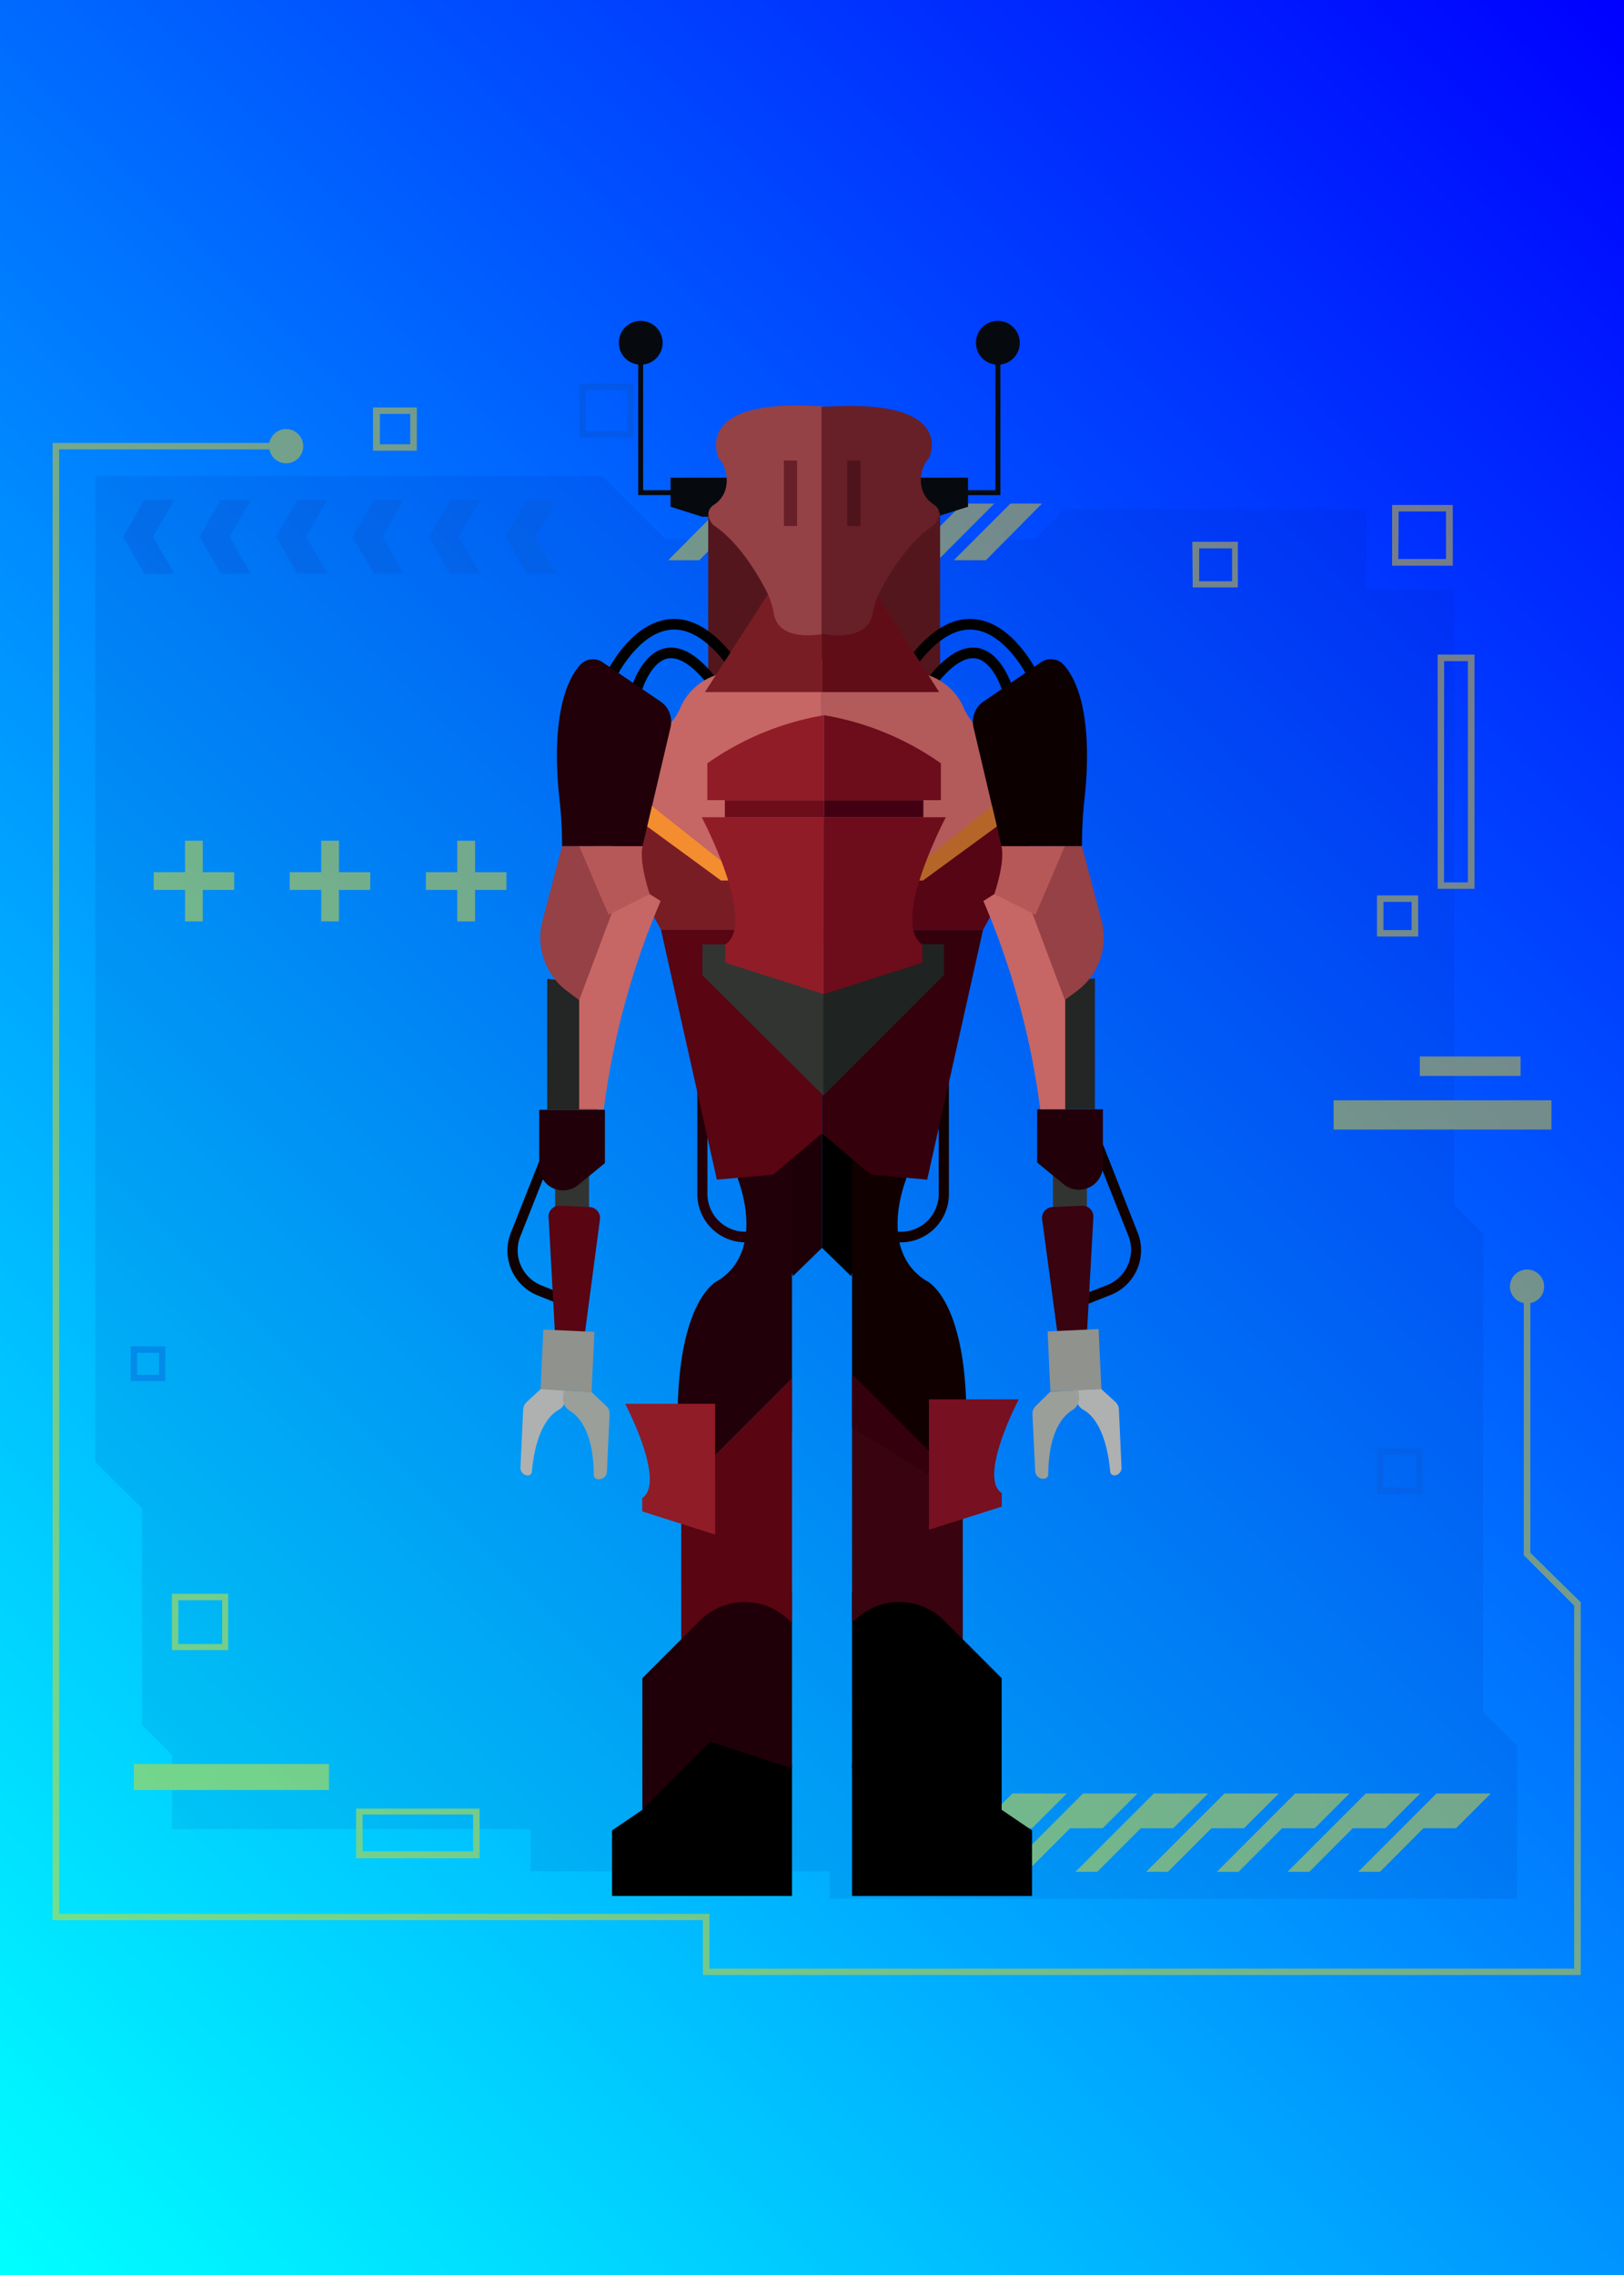 <svg xmlns="http://www.w3.org/2000/svg" xmlns:xlink="http://www.w3.org/1999/xlink" viewBox="0 0 148.25 207.55"><defs><linearGradient id="Degradado_sin_nombre_6" x1="-14.83" y1="192.72" x2="163.07" y2="14.83" gradientUnits="userSpaceOnUse"><stop offset="0" stop-color="aqua"/><stop offset="1" stop-color="blue"/></linearGradient></defs><title>Asset 130</title><g id="Layer_2" data-name="Layer 2"><g id="Layer_3" data-name="Layer 3"><rect width="148.25" height="207.55" style="fill:url(#Degradado_sin_nombre_6)"/><g style="opacity:0.45"><polygon points="135.39 156.18 135.39 112.55 132.72 109.88 132.72 53.79 124.71 53.79 124.71 46.44 97.18 46.44 94.44 49.19 60.75 49.19 54.99 43.43 8.69 43.43 8.69 133.36 12.97 137.63 12.97 157.37 15.71 160.11 15.71 166.87 48.43 166.87 48.43 170.72 75.74 170.72 75.74 173.22 138.49 173.22 138.49 159.28 135.39 156.18" style="fill:#00158e;opacity:0.2"/><path d="M139.7,141.66V118.88a1.53,1.53,0,0,0,1.26-1.5,1.56,1.56,0,1,0-3.12,0,1.53,1.53,0,0,0,1.26,1.5v23l4.6,4.6v33.12H64.76v-5H5.4V41H24.59a1.56,1.56,0,1,0,0-.59H4.8V175.18H64.16v5H144.3v-34Z" style="fill:gold"/><polygon points="84.78 166.79 87.76 166.79 90.94 163.62 85.97 163.62 78.82 170.77 80.81 170.77 84.78 166.79" style="fill:gold"/><polygon points="91.24 166.79 94.21 166.79 97.39 163.62 92.42 163.62 85.27 170.77 87.26 170.77 91.24 166.79" style="fill:gold"/><polygon points="97.69 166.79 100.66 166.79 103.84 163.62 98.87 163.62 91.72 170.77 93.71 170.77 97.69 166.79" style="fill:gold"/><polygon points="104.14 166.79 107.11 166.79 110.29 163.62 105.33 163.62 98.17 170.77 100.16 170.77 104.14 166.79" style="fill:gold"/><polygon points="110.59 166.79 113.56 166.79 116.74 163.62 111.78 163.62 104.62 170.77 106.61 170.77 110.59 166.79" style="fill:gold"/><polygon points="117.04 166.79 120.02 166.79 123.19 163.62 118.23 163.62 111.08 170.77 113.06 170.77 117.04 166.79" style="fill:gold"/><polygon points="123.49 166.79 126.47 166.79 129.64 163.62 124.68 163.62 117.53 170.77 119.52 170.77 123.49 166.79" style="fill:gold"/><polygon points="129.94 166.79 132.92 166.79 136.09 163.62 131.13 163.62 123.98 170.77 125.97 170.77 129.94 166.79" style="fill:gold"/><polygon points="15.91 45.6 13.18 45.6 11.24 48.97 13.18 52.34 15.91 52.34 13.97 48.97 15.91 45.6" style="fill:#0751cf"/><polygon points="22.9 45.6 20.16 45.6 18.22 48.97 20.16 52.34 22.9 52.34 20.95 48.97 22.9 45.6" style="fill:#0751cf"/><polygon points="29.88 45.6 27.14 45.6 25.2 48.97 27.14 52.34 29.88 52.34 27.93 48.97 29.88 45.6" style="fill:#0751cf"/><polygon points="36.86 45.6 34.13 45.6 32.18 48.97 34.13 52.34 36.86 52.34 34.91 48.97 36.86 45.6" style="fill:#0751cf"/><polygon points="43.84 45.6 41.11 45.6 39.16 48.97 41.11 52.34 43.84 52.34 41.9 48.97 43.84 45.6" style="fill:#0751cf"/><polygon points="50.82 45.6 48.09 45.6 46.15 48.97 48.09 52.34 50.82 52.34 48.88 48.97 50.82 45.6" style="fill:#0751cf"/><path d="M66.13,45.94H69l-5.17,5.17H61Zm11.59,0H74.83l-5.16,5.17h2.88Zm-4.35,0H70.48l-5.16,5.17H68.2Zm21.75,0H92.24l-5.17,5.17H90Zm-13.05,0H79.19L74,51.11H76.9Zm8.7,0H87.89l-5.17,5.17h2.89Zm-4.35,0H83.54l-5.17,5.17h2.88Z" style="fill:gold"/><rect x="121.74" y="100.38" width="19.89" height="2.67" style="fill:gold"/><rect x="129.61" y="96.38" width="9.2" height="1.78" style="fill:gold"/><rect x="12.22" y="160.93" width="17.81" height="2.37" style="fill:gold"/><path d="M108.88,53.59H113V49.43h-4.16Zm.59-3.56h3v3h-3Z" style="fill:gold"/><path d="M129.46,85.15V81.69H125.7v3.75h3.76Zm-3.17-2.87h2.57v2.57h-2.57Z" style="fill:gold"/><path d="M125.7,136.3h4.15v-4.16H125.7Zm.59-3.57h3v3h-3Z" style="fill:#0751cf"/><path d="M15.69,150.54h5.14V145.4H15.69Zm.59-4.55h4v4h-4Z" style="fill:gold"/><path d="M11.93,126h3.16v-3.17H11.93Zm.59-2.58h2v2h-2Z" style="fill:#0751cf"/><path d="M32.51,169.54H43.78V165H32.51Zm.59-4H43.19v3.36H33.1Z" style="fill:gold"/><path d="M131.24,59.72V81.09h3.36V59.72Zm.59.6H134V80.5h-2.18Z" style="fill:gold"/><path d="M132.62,51.31V46.07h-5.54v5.54h5.54Zm-4.94-4.65H132V51h-4.35Z" style="fill:gold"/><path d="M38.05,40.83V37.17h-4v3.95h4Zm-3.37-3.07h2.77v2.77H34.68Z" style="fill:gold"/><path d="M52.88,39.94h4.95V35H52.88Zm.6-4.36h3.76v3.76H53.48Z" style="fill:#0751cf"/><polygon points="21.38 79.57 18.51 79.57 18.51 76.7 16.89 76.7 16.89 79.57 14.03 79.57 14.03 81.19 16.89 81.19 16.89 84.06 18.51 84.06 18.51 81.19 21.38 81.19 21.38 79.57" style="fill:gold"/><polygon points="33.8 79.57 30.94 79.57 30.94 76.7 29.32 76.7 29.32 79.57 26.45 79.57 26.45 81.19 29.32 81.19 29.32 84.06 30.94 84.06 30.94 81.19 33.8 81.19 33.8 79.57" style="fill:gold"/><polygon points="46.23 79.57 43.37 79.57 43.37 76.7 41.74 76.7 41.74 79.57 38.88 79.57 38.88 81.19 41.74 81.19 41.74 84.06 43.37 84.06 43.37 81.19 46.23 81.19 46.23 79.57" style="fill:gold"/><polygon points="58.66 79.57 55.79 79.57 55.79 76.7 54.17 76.7 54.17 79.57 51.31 79.57 51.31 81.19 54.17 81.19 54.17 84.06 55.79 84.06 55.79 81.19 58.66 81.19 58.66 79.57" style="fill:gold"/></g><path d="M93.09,31.26a2,2,0,1,0-2.22,2V44.72H87.76v.45h3.56V33.26A2,2,0,0,0,93.09,31.26Z" style="fill:#060a0f"/><polygon points="85.49 47.14 88.37 46.23 88.37 43.58 77.72 43.58 77.72 47.14 85.49 47.14" style="fill:#060a0f"/><path d="M56.49,31.26a2,2,0,1,1,2.22,2V44.72h3.11v.45H58.26V33.26A2,2,0,0,1,56.49,31.26Z" style="fill:#060a0f"/><polygon points="64.09 47.14 61.21 46.23 61.21 43.58 71.86 43.58 71.86 47.14 64.09 47.14" style="fill:#060a0f"/><rect x="64.65" y="46.81" width="21.17" height="17.55" style="fill:#54161d"/><path d="M51.78,119.26,49,118.15a4.41,4.41,0,0,1-2.33-5.77l3.83-9.67.86.34-3.83,9.67a3.45,3.45,0,0,0,1.82,4.52l2.81,1.12Z" style="fill:#100000"/><path d="M98.68,119.21l2.81-1.11a4.39,4.39,0,0,0,2.32-5.76L100,102.67l-.85.34,3.83,9.67a3.46,3.46,0,0,1-1.82,4.52l-2.82,1.11Z" style="fill:#100000"/><path d="M79.34,113.34h3a4.4,4.4,0,0,0,4.28-4.5V98.44h-.93v10.4a3.44,3.44,0,0,1-3.35,3.53h-3Z" style="fill:#100000"/><path d="M70.94,113.34h-3a4.4,4.4,0,0,1-4.28-4.5V98.44h.92v10.4a3.45,3.45,0,0,0,3.36,3.53h3Z" style="fill:#220009"/><polygon points="99.95 89.26 99.95 101.19 95.38 101.19 92.83 90.05 99.95 89.26" style="fill:#232624"/><rect x="96.13" y="103.85" width="3.1" height="14.17" transform="translate(195.35 221.88) rotate(180)" style="fill:#323432"/><path d="M98.73,110l-2.59.12a1,1,0,0,0-1,1.17L96.58,122l2.63-.13.6-10.81A1,1,0,0,0,98.73,110Z" style="fill:#390310"/><rect x="95.75" y="121.35" width="4.66" height="5.49" transform="translate(201.82 243.51) rotate(177.34)" style="fill:#90928d"/><path d="M98.25,126.83a3.5,3.5,0,0,0,0,.74,1.27,1.27,0,0,0,.65,1.05c.77.42,2.08,1.72,2.45,5.65a.36.36,0,0,0,.38.33h0a.68.68,0,0,0,.65-.72l-.24-5.29a1,1,0,0,0-.34-.71l-1.27-1.16Z" style="fill:#aeb1b0"/><path d="M98.42,126.82a3.3,3.3,0,0,1,.08.74,1.24,1.24,0,0,1-.63,1.1c-.81.5-2.15,1.92-2.18,5.88a.39.39,0,0,1-.39.36h0a.73.73,0,0,1-.8-.65L94.25,129a1,1,0,0,1,.31-.74l1.3-1.28Z" style="fill:#9a9f9a"/><path d="M94.68,106.06l2.44,2a2.19,2.19,0,0,0,3.56-1.7v-5.16h-6Z" style="fill:#220009"/><polygon points="49.95 89.3 49.95 101.23 54.52 101.23 57.07 90.09 49.95 89.3" style="fill:#232624"/><rect x="50.67" y="103.9" width="3.1" height="14.17" style="fill:#323432"/><path d="M51.17,110l2.59.12a1,1,0,0,1,1,1.17l-1.42,10.74L50.68,122l-.59-10.81A1,1,0,0,1,51.17,110Z" style="fill:#590512"/><rect x="49.48" y="121.4" width="4.66" height="5.49" transform="translate(5.81 -2.27) rotate(2.66)" style="fill:#90928d"/><path d="M51.65,126.88a3.46,3.46,0,0,1,0,.74,1.29,1.29,0,0,1-.65,1c-.77.43-2.08,1.72-2.45,5.66a.37.37,0,0,1-.38.33h0a.7.7,0,0,1-.66-.72l.25-5.29a1,1,0,0,1,.34-.71l1.26-1.16Z" style="fill:#aeb1b0"/><path d="M51.48,126.87a3.22,3.22,0,0,0-.08.74,1.28,1.28,0,0,0,.62,1.1c.82.5,2.16,1.92,2.19,5.87a.39.39,0,0,0,.39.37h0a.73.73,0,0,0,.8-.65l.25-5.29a1,1,0,0,0-.31-.75L54,127Z" style="fill:#9a9f9a"/><path d="M55.22,106.11l-2.44,2a2.18,2.18,0,0,1-3.56-1.69v-5.17h6Z" style="fill:#220009"/><path d="M67.28,62c-2-3.14-4-4.67-5.94-4.56-3,.17-5.05,4.26-5.07,4.31l-.87-.43c.09-.19,2.29-4.64,5.88-4.85,2.32-.13,4.62,1.55,6.82,5Z"/><path d="M58.55,63.14l-.94-.25c0-.14.93-3.3,3.13-3.76,1.4-.29,2.94.6,4.57,2.64l-.75.61c-1.37-1.71-2.62-2.51-3.63-2.3C59.59,60.36,58.76,62.38,58.55,63.14Z"/><path d="M82.8,62c2-3.14,4-4.67,5.94-4.56,3,.17,5.05,4.26,5.07,4.31l.87-.43c-.09-.19-2.29-4.64-5.88-4.85-2.32-.13-4.62,1.55-6.82,5Z"/><path d="M91.53,63.14l.94-.25c0-.14-.93-3.3-3.12-3.76-1.41-.29-2.95.6-4.58,2.64l.75.61c1.37-1.71,2.62-2.51,3.63-2.3C90.49,60.36,91.32,62.38,91.53,63.14Z"/><polygon points="72.39 116.42 75.04 113.84 75.04 103.4 68.83 106.31 72.39 116.42" style="fill:#1d0007"/><polygon points="58.64 165.11 55.87 166.99 55.87 172.97 72.3 172.97 72.3 161 64.14 152.85 58.64 165.11"/><path d="M67.35,107.55S70,114,65.58,116.81c0,0-5.06,2-3.39,19.06l10.11-10.1v-22l-3.47-2.23Z" style="fill:#220009"/><polygon points="62.19 149.55 58.64 153.1 58.64 165.11 64.84 158.9 72.3 161.34 72.3 145.27 66.45 139.97 62.19 149.55" style="fill:#200008"/><path d="M62.19,135.87v13.68l1.7-1.7a5.79,5.79,0,0,1,7.82-.33l.59.49V125.77Z" style="fill:#590512"/><polygon points="55.83 76.61 60.34 84.82 75.04 84.82 75.04 80.32 63.41 71.71 55.83 76.61" style="fill:#791d25"/><polygon points="60.34 84.82 65.44 107.62 70.59 107.16 75.04 103.4 75.04 84.82 60.34 84.82" style="fill:#590512"/><path d="M61.27,65.9a4.91,4.91,0,0,0,.9-1.48,5.41,5.41,0,0,1,4.15-3.05L75,60.14V80.32H65.81l-6.69-5.07Z" style="fill:#c66665"/><path d="M59.31,81.57l1,.63a71,71,0,0,0-5.19,19H52.87V84.28a3,3,0,0,1,3-3h1.51Z" style="fill:#c66665"/><path d="M51.31,77.19,49.52,84a6.08,6.08,0,0,0,2.25,6.42l1.1.82,3.73-9.94-2-4.1Z" style="fill:#954145"/><path d="M52.87,77.19l2.68,6.26,3.76-1.88s-1-2.89-.65-4.38Z" style="fill:#b65858"/><path d="M51.31,77.19h0a38.78,38.78,0,0,0-.24-4.31c-.34-3-.66-9.31,1.88-12.21A1.58,1.58,0,0,1,55,60.41L60.3,64a2.24,2.24,0,0,1,.91,2.36L58.66,77.19Z" style="fill:#220009"/><polyline points="59.12 75.25 59.52 73.54 66.34 78.94 75.04 78.94 75.04 80.32 65.81 80.32 59.08 75.4" style="fill:#f38d30"/><polygon points="77.69 116.42 75.04 113.84 75.04 103.4 81.25 106.31 77.69 116.42"/><polygon points="91.44 165.11 94.21 166.99 94.21 172.97 77.78 172.97 77.78 161 85.94 152.85 91.44 165.11"/><path d="M82.73,107.55s-2.67,6.44,1.77,9.26c0,0,5.06,2,3.39,19.06l-10.11-10.1v-22l3.47-2.23Z" style="fill:#100000"/><polygon points="87.89 149.55 91.44 153.1 91.44 165.11 85.24 158.9 77.78 161.34 77.78 145.27 83.63 139.97 87.89 149.55" style="fill:#010000"/><path d="M87.89,135.87v13.68l-1.7-1.7a5.79,5.79,0,0,0-7.82-.33l-.59.49V125.77Z" style="fill:#390310"/><polygon points="94.25 76.61 89.74 84.82 75.04 84.82 75.04 80.32 86.67 71.71 94.25 76.61" style="fill:#560515"/><polygon points="89.74 84.82 84.64 107.62 79.48 107.16 75.04 103.4 75.04 84.82 89.74 84.82" style="fill:#34000c"/><path d="M88.81,65.9a4.91,4.91,0,0,1-.9-1.48,5.41,5.41,0,0,0-4.15-3.05L75,60.14V80.32h9.23L91,75.25Z" style="fill:#b35a5b"/><path d="M90.77,81.57l-1,.63a71,71,0,0,1,5.19,19h2.28V84.28a3,3,0,0,0-3-3H92.71Z" style="fill:#c66665"/><path d="M98.77,77.19l1.79,6.8a6.08,6.08,0,0,1-2.25,6.42l-1.1.82-3.73-9.94,2-4.1Z" style="fill:#954145"/><path d="M97.21,77.19l-2.68,6.26-3.76-1.88s1-2.89.65-4.38Z" style="fill:#b65858"/><path d="M98.77,77.19h0A38.78,38.78,0,0,1,99,72.88c.34-3,.66-9.31-1.88-12.21a1.58,1.58,0,0,0-2.07-.26L89.78,64a2.24,2.24,0,0,0-.91,2.36l2.55,10.82Z" style="fill:#0c0000"/><polyline points="90.96 75.25 90.56 73.54 83.74 78.94 75.04 78.94 75.04 80.32 84.27 80.32 91 75.4" style="fill:#b56527"/><polygon points="64.12 86.15 64.12 88.97 75.18 99.96 75.18 88.97 75.18 86.15 64.12 86.15" style="fill:#323432"/><polygon points="86.17 86.14 86.17 88.95 75.18 99.94 75.18 88.95 75.18 86.14 86.17 86.14" style="fill:#1f2321"/><polygon points="75.23 73.01 75.25 73.01 84.29 73.01 84.29 74.56 75.23 74.56 75.23 73.01" style="fill:#430013"/><path d="M64.06,74.56H75.21V90.7l-9-2.87V86.17C69.17,84.21,64.06,74.56,64.06,74.56Z" style="fill:#901c27"/><path d="M66.17,73h-1.6V69.64a26,26,0,0,1,10.66-4.39V73Z" style="fill:#901c27"/><polygon points="75.23 73.01 75.21 73.01 66.17 73.01 66.17 74.56 75.23 74.56 75.23 73.01" style="fill:#6d0c1a"/><path d="M86.34,74.56H75.2V90.7l9-2.87V86.17C81.23,84.21,86.34,74.56,86.34,74.56Z" style="fill:#6d0c1a"/><path d="M84.29,73h1.6V69.64a26,26,0,0,0-10.66-4.39V73Z" style="fill:#6d0c1a"/><polygon points="70.7 53.29 64.35 63.14 75.04 63.14 75.04 55.13 70.7 53.29" style="fill:#791d25"/><path d="M75.22,57.81s-4.12.93-4.58-1.84A7.13,7.13,0,0,0,70,54c-.86-1.68-2.6-4.6-4.91-6.12,0,0-1-1.11.09-1.83a2.52,2.52,0,0,0,1-1.25,3.13,3.13,0,0,0-.57-3S63,36.32,74.77,37.06h.45Z" style="fill:#944246"/><polygon points="80.17 54.44 85.73 63.14 75.04 63.14 75.04 55.13 80.17 54.44" style="fill:#600d18"/><path d="M75,57.81s4.19.93,4.66-1.84a6.84,6.84,0,0,1,.66-2c.88-1.68,2.64-4.6,5-6.12,0,0,1-1.11-.09-1.83a2.45,2.45,0,0,1-1-1.25,3.06,3.06,0,0,1,.58-3s2.65-5.41-9.33-4.67H75Z" style="fill:#672028"/><path d="M57.07,128.07h8.21V140l-6.65-2.11v-1.22C60.83,135.19,57.07,128.07,57.07,128.07Z" style="fill:#901c27"/><polygon points="65.28 134.95 72.3 130.66 72.3 125.77 65.28 132.78 65.28 134.95" style="fill:#590512"/><path d="M93,127.66H84.8v11.9l6.65-2.11v-1.23C89.25,134.78,93,127.66,93,127.66Z" style="fill:#771021"/><polygon points="84.8 134.54 77.78 130.25 77.78 125.36 84.8 132.37 84.8 134.54" style="fill:#35000e"/><rect x="71.56" y="42.01" width="1.2" height="5.98" style="fill:#672028"/><rect x="77.35" y="42.01" width="1.2" height="5.98" style="fill:#4f131b"/></g></g></svg>